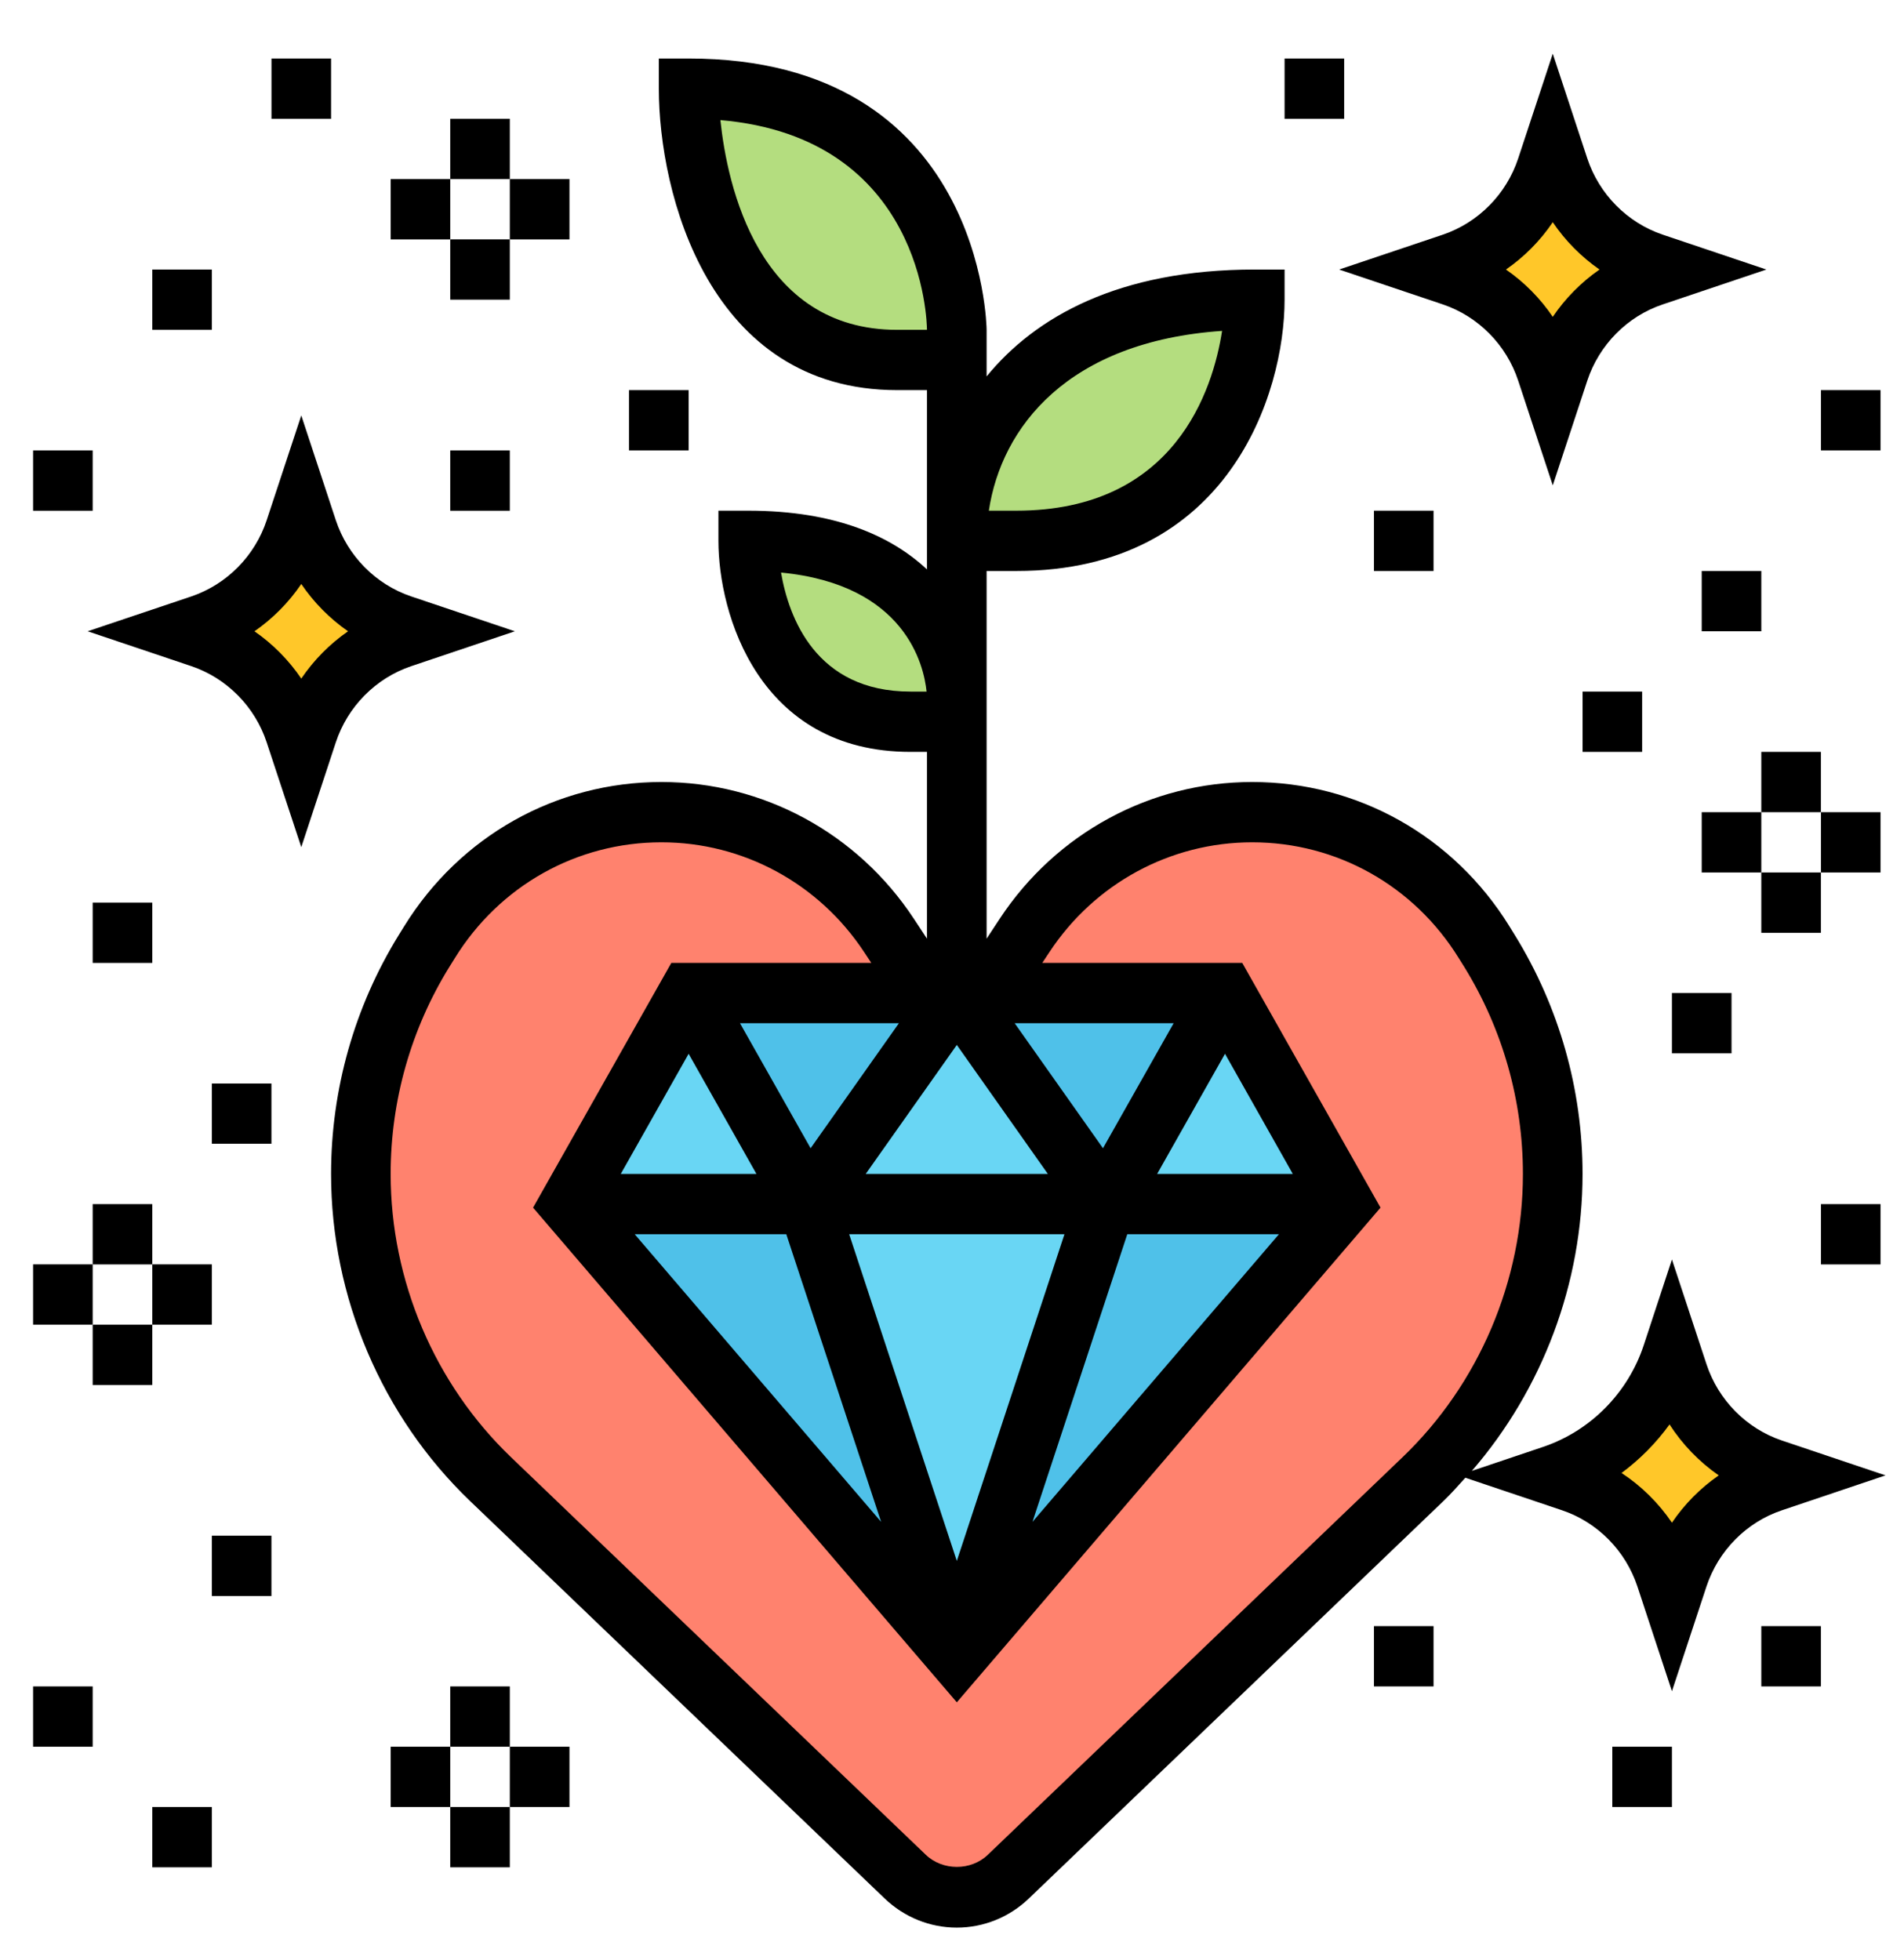 <svg width="34" height="35" viewBox="0 0 34 35" fill="none" xmlns="http://www.w3.org/2000/svg">
<path d="M7.508 11.276L7.173 11.389C6.38 11.658 5.758 12.288 5.492 13.09L5.38 13.43L5.268 13.09C5.002 12.288 4.38 11.658 3.587 11.389L3.251 11.276L3.587 11.163C4.38 10.893 5.002 10.264 5.268 9.461L5.38 9.122L5.492 9.461C5.758 10.264 6.38 10.893 7.173 11.163L7.508 11.276Z" fill="#FFC729"/>
<path d="M29.856 4.815L29.521 4.928C28.728 5.197 28.105 5.827 27.839 6.629L27.727 6.969L27.616 6.629C27.35 5.827 26.727 5.197 25.934 4.928L25.599 4.815L25.934 4.702C26.727 4.433 27.35 3.803 27.616 3L27.727 2.661L27.839 3C28.105 3.803 28.728 4.433 29.521 4.702L29.856 4.815Z" fill="#FFC729"/>
<path d="M31.984 26.352L31.649 26.465C30.856 26.734 30.234 27.364 29.968 28.166L29.856 28.506L29.744 28.166C29.478 27.364 28.856 26.734 28.063 26.465L27.727 26.352C28.733 26.013 29.521 25.216 29.856 24.198L29.968 24.538C30.234 25.34 30.856 25.97 31.649 26.239L31.984 26.352Z" fill="#FFC729"/>
<path d="M26.6 16.988L26.504 16.826C26.057 16.105 25.44 15.524 24.727 15.125C24.014 14.727 23.205 14.506 22.359 14.506C20.725 14.506 19.203 15.33 18.299 16.708L17.618 17.736H16.554L15.873 16.708C15.42 16.019 14.814 15.47 14.117 15.087C13.42 14.71 12.627 14.506 11.813 14.506C10.126 14.506 8.562 15.383 7.668 16.826L7.572 16.988C6.832 18.178 6.444 19.562 6.444 20.967C6.444 23.029 7.279 25 8.764 26.421L16.165 33.518C16.415 33.755 16.745 33.889 17.086 33.889C17.426 33.889 17.756 33.755 18.006 33.518L25.408 26.421C26.153 25.711 26.727 24.865 27.126 23.934C27.52 23.008 27.728 22.001 27.728 20.967C27.728 19.562 27.339 18.178 26.6 16.988Z" fill="#FF826E"/>
<path d="M22.407 5.353C22.407 5.353 22.407 9.66 18.15 9.66H17.086C17.086 8.045 18.15 5.353 22.407 5.353Z" fill="#B4DD7F"/>
<path d="M17.086 5.891V6.43H16.021C12.297 6.43 12.297 1.584 12.297 1.584C17.086 1.584 17.086 5.891 17.086 5.891Z" fill="#B4DD7F"/>
<path d="M13.361 9.66C17.086 9.66 17.086 12.471 17.086 12.471V12.891H16.256C13.361 12.891 13.361 9.66 13.361 9.66Z" fill="#B4DD7F"/>
<path d="M14.425 21.506L17.086 29.582L10.168 21.506H14.425Z" fill="#4FC1E9"/>
<path d="M24.003 21.506L17.085 29.582L19.746 21.506H24.003Z" fill="#4FC1E9"/>
<path d="M17.617 17.737H21.874L19.746 21.506L17.085 17.737H17.617Z" fill="#4FC1E9"/>
<path d="M16.554 17.737H17.086L14.425 21.506L12.297 17.737H16.554Z" fill="#4FC1E9"/>
<path d="M19.746 21.506L17.086 29.582L14.425 21.506H19.746Z" fill="#69D6F4"/>
<path d="M21.875 17.736L24.003 21.505H19.746L21.875 17.736Z" fill="#69D6F4"/>
<path d="M17.086 17.736L19.746 21.505H14.425L17.086 17.736Z" fill="#69D6F4"/>
<path d="M12.297 17.736L14.425 21.505H10.168L12.297 17.736Z" fill="#69D6F4"/>
<path d="M7.341 11.899L9.194 11.275L7.342 10.652C6.71 10.439 6.207 9.929 5.996 9.289L5.38 7.42L4.763 9.289C4.553 9.929 4.049 10.438 3.418 10.652L1.565 11.275L3.417 11.898C4.049 12.111 4.553 12.621 4.763 13.261L5.38 15.13L5.996 13.261C6.206 12.621 6.71 12.112 7.341 11.899ZM5.38 12.12C5.156 11.789 4.871 11.502 4.544 11.275C4.871 11.048 5.156 10.761 5.38 10.43C5.604 10.761 5.888 11.048 6.215 11.275C5.888 11.502 5.604 11.789 5.38 12.12Z" fill="black"/>
<path d="M25.765 5.437C26.397 5.65 26.901 6.16 27.111 6.8L27.728 8.669L28.344 6.8C28.555 6.16 29.058 5.65 29.689 5.438L31.542 4.814L29.691 4.191C29.058 3.977 28.555 3.468 28.344 2.828L27.728 0.959L27.111 2.828C26.901 3.468 26.397 3.977 25.766 4.191L23.913 4.814L25.765 5.437ZM27.728 3.969C27.952 4.3 28.236 4.587 28.563 4.814C28.236 5.041 27.952 5.328 27.728 5.659C27.504 5.328 27.22 5.041 26.892 4.814C27.22 4.587 27.504 4.3 27.728 3.969Z" fill="black"/>
<path d="M33.67 26.351L31.819 25.728C31.187 25.515 30.683 25.005 30.473 24.365L29.856 22.495L29.352 24.027C29.071 24.878 28.401 25.556 27.559 25.841L26.283 26.271C27.545 24.812 28.26 22.919 28.26 20.967C28.26 19.456 27.841 17.982 27.05 16.7L26.953 16.543C25.957 14.931 24.24 13.967 22.36 13.967C20.545 13.967 18.861 14.879 17.853 16.408L17.618 16.765V10.198H18.15C21.938 10.198 22.939 7.028 22.939 5.352V4.814H22.407C19.974 4.814 18.487 5.661 17.618 6.723V5.891C17.618 5.842 17.557 1.045 12.297 1.045H11.765V1.583C11.765 3.446 12.654 6.968 16.021 6.968H16.553V9.66V10.17C15.928 9.586 14.937 9.121 13.361 9.121H12.829V9.66C12.829 10.963 13.546 13.429 16.258 13.429H16.553V16.765L16.318 16.408C15.311 14.879 13.627 13.967 11.811 13.967C9.931 13.967 8.215 14.931 7.218 16.543L7.12 16.701C6.33 17.982 5.912 19.456 5.912 20.967C5.912 23.167 6.817 25.297 8.395 26.81L15.801 33.911C16.15 34.243 16.606 34.428 17.086 34.428C17.565 34.428 18.022 34.243 18.37 33.91L25.776 26.809C25.914 26.677 26.04 26.534 26.167 26.393L27.893 26.974C28.526 27.187 29.029 27.697 29.24 28.337L29.856 30.206L30.472 28.337C30.683 27.697 31.186 27.187 31.818 26.975L33.67 26.351ZM21.823 5.91C21.66 6.963 20.979 9.121 18.15 9.121H17.658C17.882 7.629 19.067 6.099 21.823 5.91ZM16.021 5.891C13.54 5.891 12.987 3.317 12.864 2.145C16.486 2.457 16.552 5.745 16.553 5.891H16.021ZM15.459 20.967L17.086 18.663L18.712 20.967H15.459ZM19.008 22.044L17.086 27.879L15.164 22.044H19.008ZM14.475 20.508L13.214 18.275H16.052L14.475 20.508ZM12.297 18.821L13.508 20.967H11.085L12.297 18.821ZM14.041 22.044L15.734 27.181L11.334 22.044H14.041ZM20.13 22.044H22.838L18.437 27.181L20.13 22.044ZM20.663 20.967L21.875 18.821L23.086 20.967H20.663ZM19.696 20.508L18.119 18.275H20.958L19.696 20.508ZM16.258 12.352C14.567 12.352 14.084 11.025 13.947 10.226C16.172 10.441 16.498 11.885 16.546 12.352H16.258ZM25.044 26.028L17.639 33.128C17.339 33.416 16.833 33.415 16.533 33.128L9.127 26.028C7.76 24.718 6.976 22.873 6.976 20.967C6.976 19.659 7.338 18.381 8.022 17.273L8.121 17.114C8.921 15.818 10.301 15.044 11.811 15.044C13.269 15.044 14.623 15.777 15.432 17.006L15.559 17.198H11.988L9.519 21.569L17.086 30.404L24.652 21.569L22.183 17.198H18.612L18.739 17.006C19.548 15.777 20.902 15.044 22.36 15.044C23.87 15.044 25.25 15.818 26.051 17.115L26.149 17.272C26.833 18.381 27.195 19.659 27.195 20.967C27.195 22.873 26.411 24.718 25.044 26.028ZM29.856 27.196C29.617 26.844 29.311 26.541 28.956 26.308C29.284 26.065 29.574 25.772 29.813 25.441C30.044 25.799 30.343 26.109 30.692 26.351C30.364 26.578 30.08 26.865 29.856 27.196Z" fill="black"/>
<path d="M0.591 8.045H1.655V9.122H0.591V8.045Z" fill="black"/>
<path d="M1.655 16.121H2.719V17.198H1.655V16.121Z" fill="black"/>
<path d="M3.783 19.352H4.847V20.428H3.783V19.352Z" fill="black"/>
<path d="M3.783 27.428H4.847V28.505H3.783V27.428Z" fill="black"/>
<path d="M2.719 32.274H3.783V33.351H2.719V32.274Z" fill="black"/>
<path d="M0.591 30.12H1.655V31.197H0.591V30.12Z" fill="black"/>
<path d="M8.04 8.045H9.104V9.122H8.04V8.045Z" fill="black"/>
<path d="M22.939 1.045H24.003V2.122H22.939V1.045Z" fill="black"/>
<path d="M30.388 10.198H31.452V11.275H30.388V10.198Z" fill="black"/>
<path d="M24.535 9.121H25.599V10.198H24.535V9.121Z" fill="black"/>
<path d="M29.856 17.736H30.92V18.813H29.856V17.736Z" fill="black"/>
<path d="M28.26 12.352H29.324V13.429H28.26V12.352Z" fill="black"/>
<path d="M31.452 29.043H32.516V30.12H31.452V29.043Z" fill="black"/>
<path d="M32.517 21.506H33.581V22.583H32.517V21.506Z" fill="black"/>
<path d="M32.517 6.968H33.581V8.045H32.517V6.968Z" fill="black"/>
<path d="M2.719 4.814H3.783V5.891H2.719V4.814Z" fill="black"/>
<path d="M11.232 6.968H12.297V8.045H11.232V6.968Z" fill="black"/>
<path d="M4.848 1.045H5.912V2.122H4.848V1.045Z" fill="black"/>
<path d="M9.104 3.199H10.169V4.276H9.104V3.199Z" fill="black"/>
<path d="M6.976 3.199H8.04V4.276H6.976V3.199Z" fill="black"/>
<path d="M8.04 4.275H9.104V5.352H8.04V4.275Z" fill="black"/>
<path d="M8.04 2.122H9.104V3.199H8.04V2.122Z" fill="black"/>
<path d="M2.719 22.582H3.783V23.659H2.719V22.582Z" fill="black"/>
<path d="M0.591 22.582H1.655V23.659H0.591V22.582Z" fill="black"/>
<path d="M1.655 23.659H2.719V24.736H1.655V23.659Z" fill="black"/>
<path d="M1.655 21.506H2.719V22.583H1.655V21.506Z" fill="black"/>
<path d="M24.535 29.043H25.599V30.12H24.535V29.043Z" fill="black"/>
<path d="M28.791 31.197H29.856V32.274H28.791V31.197Z" fill="black"/>
<path d="M9.104 31.197H10.169V32.274H9.104V31.197Z" fill="black"/>
<path d="M6.976 31.197H8.04V32.274H6.976V31.197Z" fill="black"/>
<path d="M8.04 32.274H9.104V33.351H8.04V32.274Z" fill="black"/>
<path d="M8.04 30.12H9.104V31.197H8.04V30.12Z" fill="black"/>
<path d="M32.517 14.506H33.581V15.583H32.517V14.506Z" fill="black"/>
<path d="M30.388 14.506H31.452V15.583H30.388V14.506Z" fill="black"/>
<path d="M31.452 15.583H32.516V16.66H31.452V15.583Z" fill="black"/>
<path d="M31.452 13.429H32.516V14.506H31.452V13.429Z" fill="black"/>
</svg>
